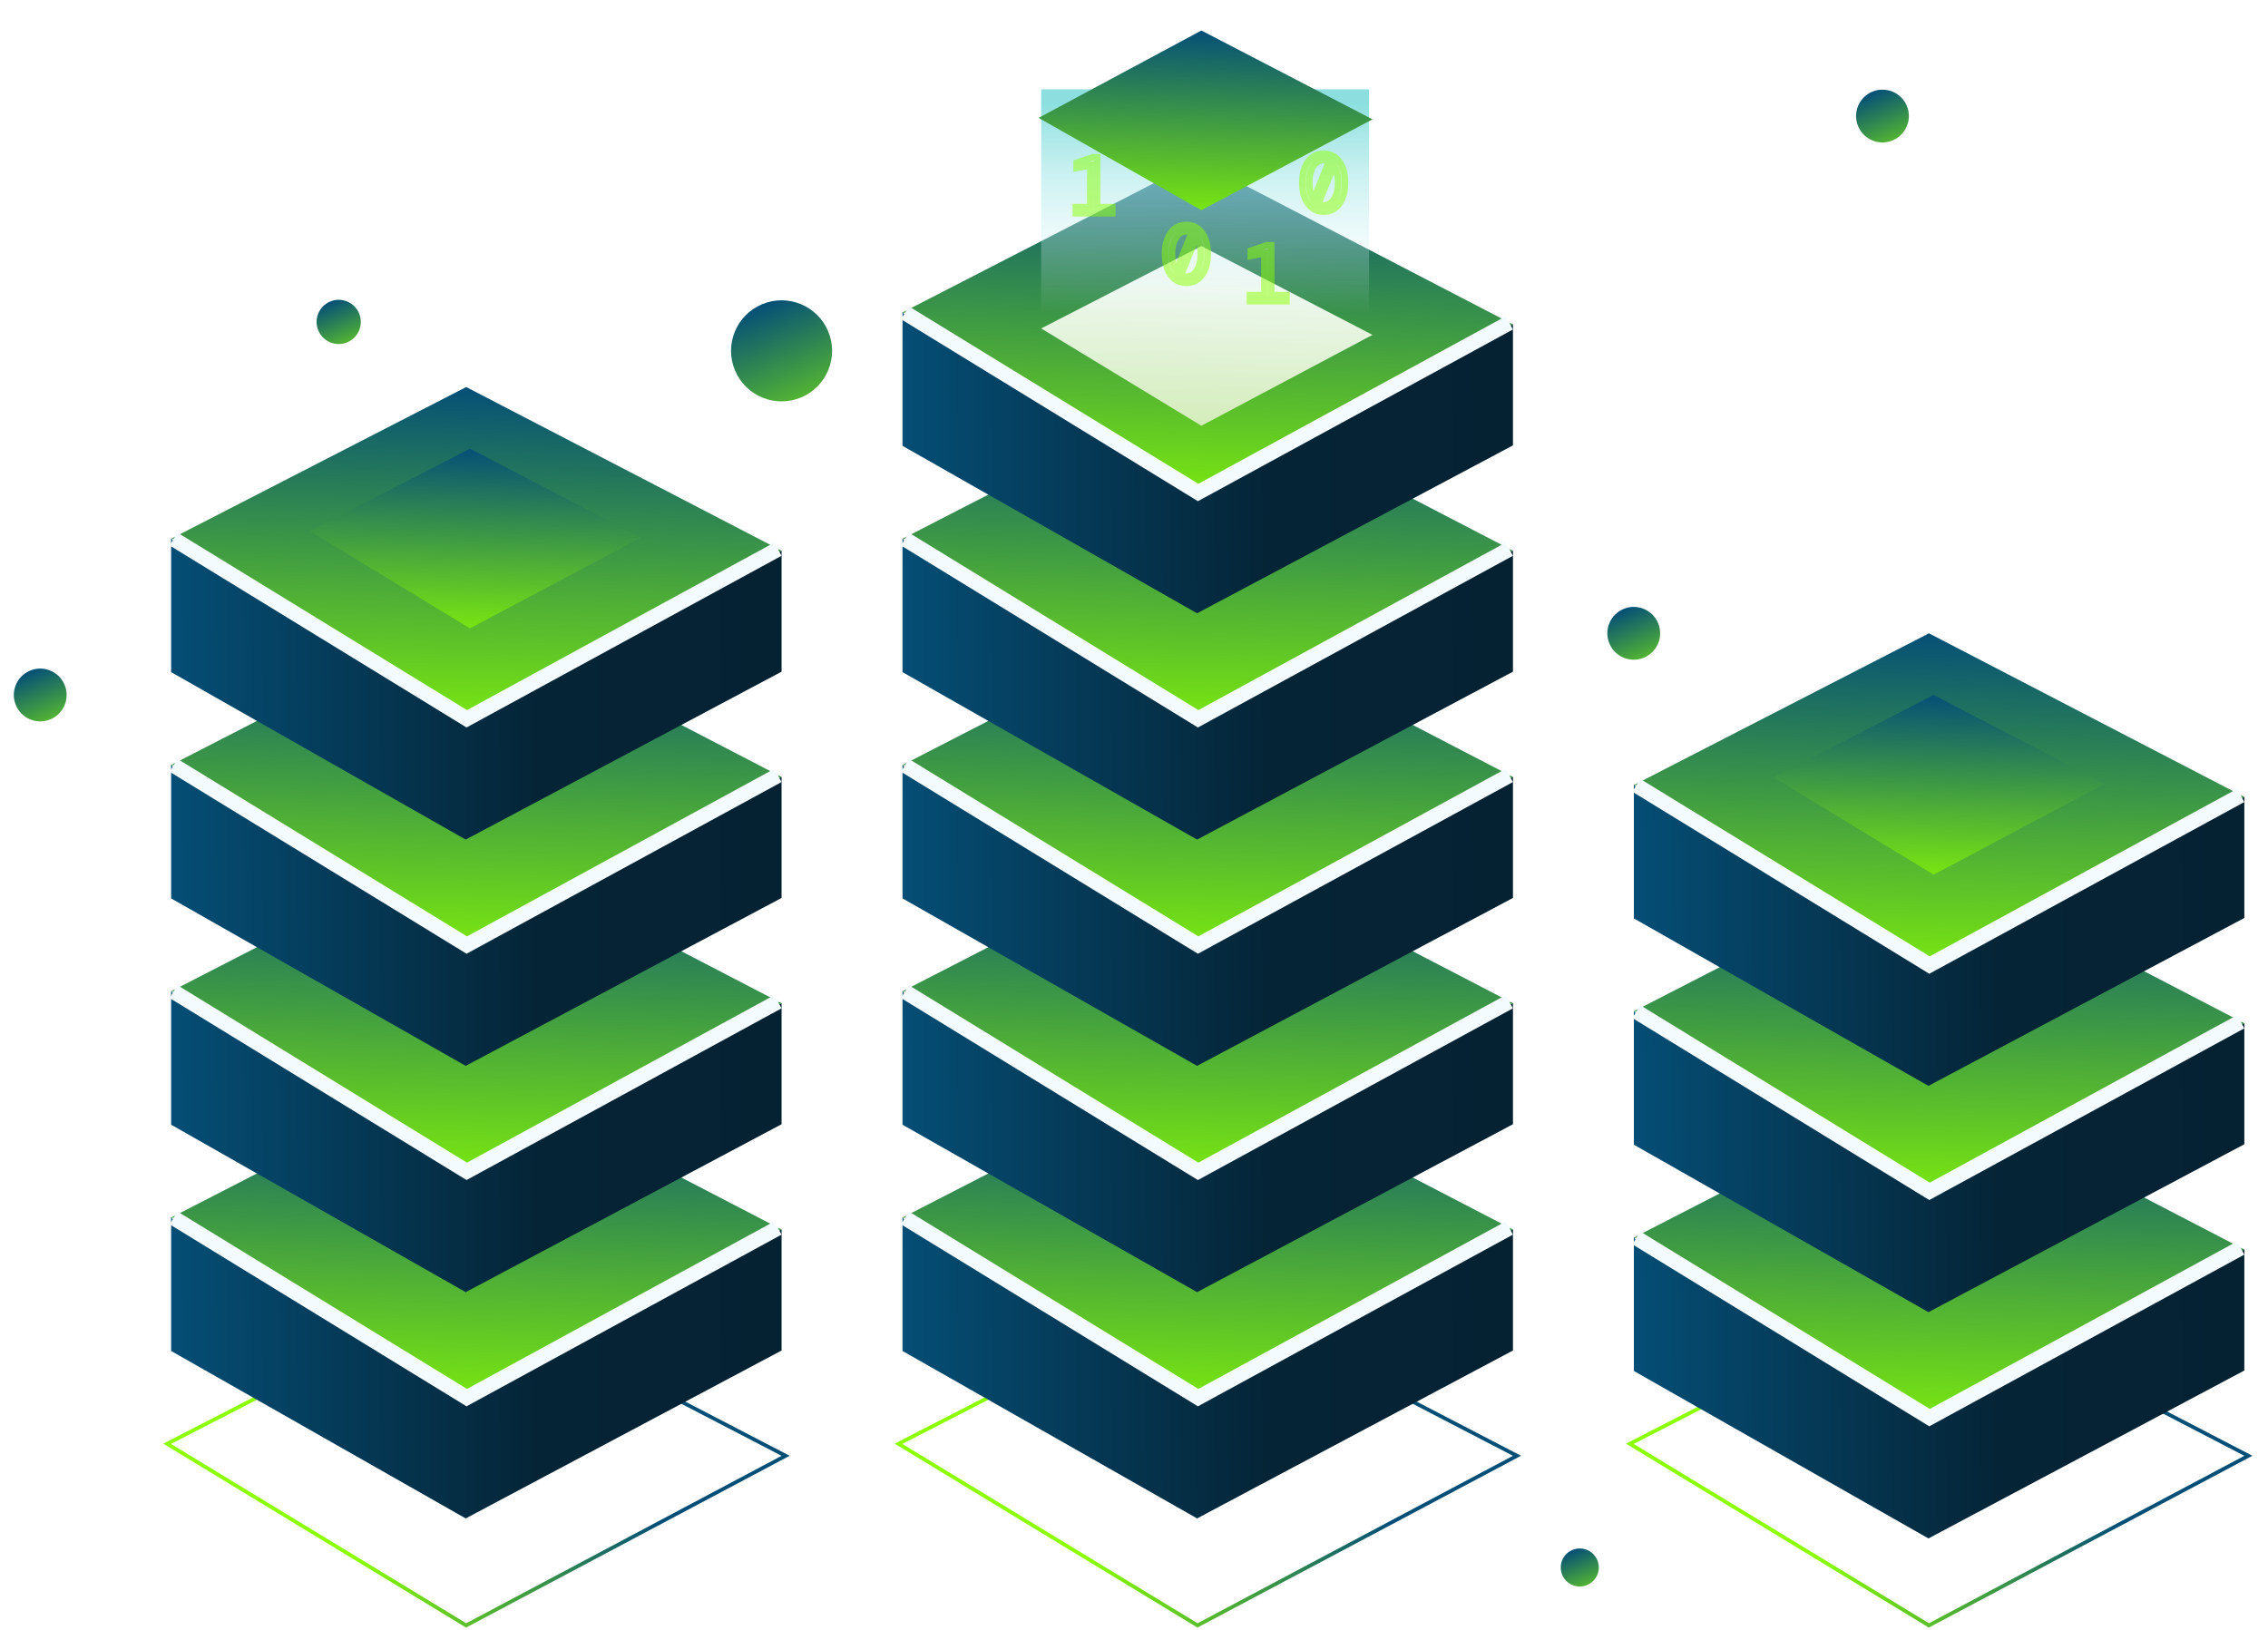 <svg width="320" height="230" viewBox="0 0 320 230" fill="none" xmlns="http://www.w3.org/2000/svg">
<path d="M127.195 203.522L126.773 203.739L127.178 203.985L168.832 229.29L168.961 229.368L169.094 229.297L213.592 205.669L214.039 205.432L213.59 205.199L169.092 182.103L168.97 182.04L168.848 182.103L127.195 203.522Z" stroke="url(#paint0_linear_2441_5243)" stroke-width="0.531"/>
<path d="M127.336 190.641V171.788L168.901 196.926L213.469 173.482V190.576L168.901 214.271L127.336 190.641Z" fill="url(#paint1_linear_2441_5243)"/>
<path d="M127.318 171.828L168.971 150.409L213.469 173.504L168.971 197.132L127.318 171.828Z" fill="url(#paint2_linear_2441_5243)"/>
<g filter="url(#filter0_f_2441_5243)">
<path d="M127.678 171.862L169.049 197.224L212.957 173.289" stroke="#F4FBFF" stroke-width="2.125"/>
</g>
<path d="M127.652 171.849L127.561 171.793L127.451 171.975L127.541 172.03L127.652 171.849ZM169.049 197.224L168.994 197.315L169.1 197.317L169.049 197.224ZM213.008 173.382C213.059 173.354 213.078 173.289 213.05 173.238C213.022 173.186 212.958 173.167 212.906 173.196L213.008 173.382ZM127.541 172.03L168.994 197.315L169.105 197.133L127.652 171.849L127.541 172.03ZM169.1 197.317L213.008 173.382L212.906 173.196L168.998 197.131L169.1 197.317Z" fill="#F4FBFF"/>
<path d="M127.336 158.71V139.856L168.901 164.994L213.469 141.55V158.644L168.901 182.34L127.336 158.71Z" fill="url(#paint3_linear_2441_5243)"/>
<path d="M127.318 139.896L168.971 118.477L213.469 141.573L168.971 165.201L127.318 139.896Z" fill="url(#paint4_linear_2441_5243)"/>
<g filter="url(#filter1_f_2441_5243)">
<path d="M127.678 139.931L169.049 165.293L212.957 141.357" stroke="#F4FBFF" stroke-width="2.125"/>
</g>
<path d="M127.652 139.917L127.561 139.862L127.451 140.043L127.541 140.099L127.652 139.917ZM169.049 165.292L168.994 165.383L169.1 165.386L169.049 165.292ZM213.008 141.45C213.059 141.422 213.078 141.358 213.05 141.306C213.022 141.255 212.958 141.236 212.906 141.264L213.008 141.45ZM127.541 140.099L168.994 165.383L169.105 165.202L127.652 139.917L127.541 140.099ZM169.1 165.386L213.008 141.45L212.906 141.264L168.998 165.199L169.1 165.386Z" fill="#F4FBFF"/>
<path d="M230.389 203.522L229.967 203.739L230.372 203.985L272.026 229.29L272.155 229.368L272.288 229.297L316.786 205.669L317.233 205.432L316.784 205.199L272.286 182.103L272.164 182.04L272.042 182.103L230.389 203.522Z" stroke="url(#paint5_linear_2441_5243)" stroke-width="0.531"/>
<path d="M230.528 193.465V174.611L272.093 199.749L316.661 176.305V193.399L272.093 217.095L230.528 193.465Z" fill="url(#paint6_linear_2441_5243)"/>
<path d="M230.51 174.651L272.164 153.232L316.661 176.327L272.164 199.956L230.51 174.651Z" fill="url(#paint7_linear_2441_5243)"/>
<g filter="url(#filter2_f_2441_5243)">
<path d="M230.871 174.686L272.242 200.047L316.15 176.112" stroke="#F4FBFF" stroke-width="2.125"/>
</g>
<path d="M230.844 174.672L230.754 174.617L230.643 174.798L230.734 174.853L230.844 174.672ZM272.242 200.047L272.186 200.138L272.293 200.141L272.242 200.047ZM316.2 176.205C316.252 176.177 316.271 176.113 316.243 176.061C316.214 176.01 316.15 175.991 316.098 176.019L316.2 176.205ZM230.734 174.853L272.186 200.138L272.297 199.957L230.844 174.672L230.734 174.853ZM272.293 200.141L316.2 176.205L316.098 176.019L272.191 199.954L272.293 200.141Z" fill="#F4FBFF"/>
<path d="M230.528 161.533V142.68L272.093 167.818L316.661 144.374V161.468L272.093 185.164L230.528 161.533Z" fill="url(#paint8_linear_2441_5243)"/>
<path d="M230.51 142.719L272.164 121.3L316.661 144.396L272.164 168.024L230.51 142.719Z" fill="url(#paint9_linear_2441_5243)"/>
<g filter="url(#filter3_f_2441_5243)">
<path d="M230.871 142.754L272.242 168.116L316.15 144.181" stroke="#F4FBFF" stroke-width="2.125"/>
</g>
<path d="M230.844 142.741L230.754 142.685L230.643 142.867L230.734 142.922L230.844 142.741ZM272.242 168.116L272.186 168.207L272.293 168.209L272.242 168.116ZM316.2 144.274C316.252 144.246 316.271 144.182 316.243 144.13C316.214 144.079 316.15 144.06 316.098 144.088L316.2 144.274ZM230.734 142.922L272.186 168.207L272.297 168.025L230.844 142.741L230.734 142.922ZM272.293 168.209L316.2 144.274L316.098 144.088L272.191 168.023L272.293 168.209Z" fill="#F4FBFF"/>
<path d="M230.528 129.602V110.748L272.093 135.886L316.661 112.443V129.537L272.093 153.232L230.528 129.602Z" fill="url(#paint10_linear_2441_5243)"/>
<path d="M230.51 110.788L272.164 89.369L316.661 112.464L272.164 136.092L230.51 110.788Z" fill="url(#paint11_linear_2441_5243)"/>
<g filter="url(#filter4_f_2441_5243)">
<path d="M230.871 110.822L272.242 136.184L316.15 112.249" stroke="#F4FBFF" stroke-width="2.125"/>
</g>
<path d="M230.844 110.809L230.754 110.753L230.643 110.935L230.734 110.99L230.844 110.809ZM272.242 136.184L272.186 136.275L272.293 136.277L272.242 136.184ZM316.2 112.342C316.252 112.314 316.271 112.249 316.243 112.198C316.214 112.146 316.15 112.127 316.098 112.155L316.2 112.342ZM230.734 110.99L272.186 136.275L272.297 136.093L230.844 110.809L230.734 110.99ZM272.293 136.277L316.2 112.342L316.098 112.155L272.191 136.091L272.293 136.277Z" fill="#F4FBFF"/>
<path d="M127.336 126.778V107.924L168.901 133.063L213.469 109.619V126.713L168.901 150.408L127.336 126.778Z" fill="url(#paint12_linear_2441_5243)"/>
<path d="M127.318 107.964L168.972 86.545L213.47 109.641L168.972 133.269L127.318 107.964Z" fill="url(#paint13_linear_2441_5243)"/>
<g filter="url(#filter5_f_2441_5243)">
<path d="M127.678 107.999L169.05 133.36L212.957 109.425" stroke="#F4FBFF" stroke-width="2.125"/>
</g>
<path d="M127.652 107.985L127.561 107.93L127.451 108.112L127.541 108.167L127.652 107.985ZM169.049 133.361L168.994 133.451L169.1 133.454L169.049 133.361ZM213.008 109.519C213.059 109.491 213.078 109.426 213.05 109.375C213.022 109.323 212.958 109.304 212.906 109.332L213.008 109.519ZM127.541 108.167L168.994 133.451L169.105 133.27L127.652 107.985L127.541 108.167ZM169.1 133.454L213.008 109.519L212.906 109.332L168.998 133.267L169.1 133.454Z" fill="#F4FBFF"/>
<path d="M127.336 94.847V75.994L168.901 101.132L213.469 77.688V94.782L168.901 118.477L127.336 94.847Z" fill="url(#paint14_linear_2441_5243)"/>
<path d="M127.318 76.034L168.972 54.615L213.47 77.71L168.972 101.339L127.318 76.034Z" fill="url(#paint15_linear_2441_5243)"/>
<g filter="url(#filter6_f_2441_5243)">
<path d="M127.678 76.068L169.05 101.43L212.957 77.495" stroke="#F4FBFF" stroke-width="2.125"/>
</g>
<path d="M127.652 76.055L127.561 75.999L127.451 76.181L127.541 76.236L127.652 76.055ZM169.049 101.43L168.994 101.521L169.1 101.523L169.049 101.43ZM213.008 77.588C213.059 77.56 213.078 77.496 213.05 77.444C213.022 77.392 212.958 77.374 212.906 77.402L213.008 77.588ZM127.541 76.236L168.994 101.521L169.105 101.339L127.652 76.055L127.541 76.236ZM169.1 101.523L213.008 77.588L212.906 77.402L168.998 101.337L169.1 101.523Z" fill="#F4FBFF"/>
<path d="M24.003 203.522L23.581 203.739L23.986 203.985L65.639 229.29L65.769 229.368L65.902 229.297L110.4 205.669L110.847 205.432L110.398 205.199L65.9 182.103L65.778 182.04L65.656 182.103L24.003 203.522Z" stroke="url(#paint16_linear_2441_5243)" stroke-width="0.531"/>
<path d="M24.144 190.641V171.788L65.708 196.926L110.276 173.482V190.576L65.708 214.271L24.144 190.641Z" fill="url(#paint17_linear_2441_5243)"/>
<path d="M24.125 171.828L65.779 150.409L110.277 173.504L65.779 197.132L24.125 171.828Z" fill="url(#paint18_linear_2441_5243)"/>
<g filter="url(#filter7_f_2441_5243)">
<path d="M24.486 171.862L65.858 197.224L109.765 173.289" stroke="#F4FBFF" stroke-width="2.125"/>
</g>
<path d="M24.46 171.849L24.369 171.793L24.258 171.975L24.349 172.03L24.46 171.849ZM65.857 197.224L65.802 197.315L65.908 197.317L65.857 197.224ZM109.815 173.382C109.867 173.354 109.886 173.289 109.858 173.238C109.83 173.186 109.765 173.167 109.714 173.196L109.815 173.382ZM24.349 172.03L65.802 197.315L65.912 197.133L24.46 171.849L24.349 172.03ZM65.908 197.317L109.815 173.382L109.714 173.196L65.806 197.131L65.908 197.317Z" fill="#F4FBFF"/>
<path d="M24.144 158.71V139.856L65.708 164.994L110.276 141.55V158.644L65.708 182.34L24.144 158.71Z" fill="url(#paint19_linear_2441_5243)"/>
<path d="M24.125 139.896L65.779 118.477L110.277 141.573L65.779 165.201L24.125 139.896Z" fill="url(#paint20_linear_2441_5243)"/>
<g filter="url(#filter8_f_2441_5243)">
<path d="M24.486 139.931L65.858 165.293L109.765 141.357" stroke="#F4FBFF" stroke-width="2.125"/>
</g>
<path d="M24.46 139.917L24.369 139.862L24.258 140.043L24.349 140.099L24.46 139.917ZM65.857 165.292L65.802 165.383L65.908 165.386L65.857 165.292ZM109.815 141.45C109.867 141.422 109.886 141.358 109.858 141.306C109.83 141.255 109.765 141.236 109.714 141.264L109.815 141.45ZM24.349 140.099L65.802 165.383L65.912 165.202L24.46 139.917L24.349 140.099ZM65.908 165.386L109.815 141.45L109.714 141.264L65.806 165.199L65.908 165.386Z" fill="#F4FBFF"/>
<path d="M24.144 126.778V107.924L65.708 133.063L110.276 109.619V126.713L65.708 150.408L24.144 126.778Z" fill="url(#paint21_linear_2441_5243)"/>
<path d="M24.125 107.964L65.779 86.545L110.277 109.641L65.779 133.269L24.125 107.964Z" fill="url(#paint22_linear_2441_5243)"/>
<g filter="url(#filter9_f_2441_5243)">
<path d="M24.486 107.999L65.858 133.36L109.765 109.425" stroke="#F4FBFF" stroke-width="2.125"/>
</g>
<path d="M24.46 107.985L24.369 107.93L24.258 108.112L24.349 108.167L24.46 107.985ZM65.857 133.361L65.802 133.451L65.908 133.454L65.857 133.361ZM109.815 109.519C109.867 109.491 109.886 109.426 109.858 109.375C109.83 109.323 109.765 109.304 109.714 109.332L109.815 109.519ZM24.349 108.167L65.802 133.451L65.912 133.27L24.46 107.985L24.349 108.167ZM65.908 133.454L109.815 109.519L109.714 109.332L65.806 133.267L65.908 133.454Z" fill="#F4FBFF"/>
<path d="M24.144 94.847V75.994L65.708 101.132L110.276 77.688V94.782L65.708 118.477L24.144 94.847Z" fill="url(#paint23_linear_2441_5243)"/>
<path d="M24.125 76.034L65.779 54.615L110.277 77.71L65.779 101.339L24.125 76.034Z" fill="url(#paint24_linear_2441_5243)"/>
<g filter="url(#filter10_f_2441_5243)">
<path d="M24.486 76.068L65.858 101.43L109.765 77.495" stroke="#F4FBFF" stroke-width="2.125"/>
</g>
<path d="M24.46 76.055L24.369 75.999L24.258 76.181L24.349 76.236L24.46 76.055ZM65.857 101.43L65.802 101.521L65.908 101.523L65.857 101.43ZM109.815 77.588C109.867 77.56 109.886 77.496 109.858 77.444C109.83 77.392 109.765 77.374 109.714 77.402L109.815 77.588ZM24.349 76.236L65.802 101.521L65.912 101.339L24.46 76.055L24.349 76.236ZM65.908 101.523L109.815 77.588L109.714 77.402L65.806 101.337L65.908 101.523Z" fill="#F4FBFF"/>
<path d="M127.336 62.915V44.061L168.901 69.199L213.469 45.755V62.85L168.901 86.545L127.336 62.915Z" fill="url(#paint25_linear_2441_5243)"/>
<path d="M127.318 44.101L168.972 22.682L213.47 45.778L168.972 69.406L127.318 44.101Z" fill="url(#paint26_linear_2441_5243)"/>
<g filter="url(#filter11_i_2441_5243)">
<path d="M146.902 43.159L169.505 31.536L193.652 44.069L169.505 56.891L146.902 43.159Z" fill="url(#paint27_linear_2441_5243)"/>
</g>
<g filter="url(#filter12_f_2441_5243)">
<path d="M127.678 44.136L169.05 69.498L212.957 45.562" stroke="#F4FBFF" stroke-width="2.125"/>
</g>
<path d="M127.652 44.122L127.561 44.067L127.451 44.248L127.541 44.304L127.652 44.122ZM169.049 69.498L168.994 69.588L169.1 69.591L169.049 69.498ZM213.008 45.656C213.059 45.627 213.078 45.563 213.05 45.511C213.022 45.46 212.958 45.441 212.906 45.469L213.008 45.656ZM127.541 44.304L168.994 69.588L169.105 69.407L127.652 44.122L127.541 44.304ZM169.1 69.591L213.008 45.656L212.906 45.469L168.998 69.404L169.1 69.591Z" fill="#F4FBFF"/>
<rect x="193.166" y="44.213" width="46.264" height="31.61" transform="rotate(-180 193.166 44.213)" fill="url(#paint28_linear_2441_5243)"/>
<g filter="url(#filter13_d_2441_5243)">
<path d="M146.542 12.384L169.505 0.054L193.651 12.587L169.505 25.409L146.542 12.384Z" fill="url(#paint29_linear_2441_5243)"/>
</g>
<path d="M250.22 109.693L272.823 98.07L296.97 110.603L272.823 123.425L250.22 109.693Z" fill="url(#paint30_linear_2441_5243)"/>
<path d="M43.708 74.939L66.311 63.315L90.458 75.848L66.311 88.67L43.708 74.939Z" fill="url(#paint31_linear_2441_5243)"/>
<g filter="url(#filter14_f_2441_5243)">
<circle cx="5.676" cy="98.072" r="3.725" transform="rotate(-22.755 5.676 98.072)" fill="url(#paint32_linear_2441_5243)"/>
</g>
<g filter="url(#filter15_f_2441_5243)">
<circle cx="265.604" cy="16.376" r="3.725" transform="rotate(-22.755 265.604 16.376)" fill="url(#paint33_linear_2441_5243)"/>
</g>
<g filter="url(#filter16_f_2441_5243)">
<circle cx="230.51" cy="89.369" r="3.725" transform="rotate(-22.755 230.51 89.369)" fill="url(#paint34_linear_2441_5243)"/>
</g>
<g filter="url(#filter17_f_2441_5243)">
<circle cx="110.275" cy="49.509" r="7.129" transform="rotate(-22.755 110.275 49.509)" fill="url(#paint35_linear_2441_5243)"/>
</g>
<g filter="url(#filter18_f_2441_5243)">
<circle cx="47.79" cy="45.427" r="3.119" transform="rotate(-22.755 47.79 45.427)" fill="url(#paint36_linear_2441_5243)"/>
</g>
<g filter="url(#filter19_f_2441_5243)">
<circle cx="222.896" cy="221.194" r="2.684" transform="rotate(-22.755 222.896 221.194)" fill="url(#paint37_linear_2441_5243)"/>
</g>
<g opacity="0.5" filter="url(#filter20_f_2441_5243)">
<path d="M151.801 30.09V29.234H153.84V23.319L151.914 23.69V22.969L154.156 22.203H154.787V29.234H156.939V30.09H151.801Z" fill="white"/>
<path d="M151.801 30.09H151.332V30.559H151.801V30.09ZM151.801 29.234V28.764H151.332V29.234H151.801ZM153.84 29.234V29.703H154.31V29.234H153.84ZM153.84 23.319H154.31V22.75L153.751 22.858L153.84 23.319ZM151.914 23.69H151.444V24.259L152.003 24.151L151.914 23.69ZM151.914 22.969L151.762 22.525L151.444 22.634V22.969H151.914ZM154.156 22.203V21.734H154.078L154.004 21.759L154.156 22.203ZM154.787 22.203H155.256V21.734H154.787V22.203ZM154.787 29.234H154.317V29.703H154.787V29.234ZM156.939 29.234H157.408V28.764H156.939V29.234ZM156.939 30.09V30.559H157.408V30.09H156.939ZM152.27 30.09V29.234H151.332V30.09H152.27ZM151.801 29.703H153.84V28.764H151.801V29.703ZM154.31 29.234V23.319H153.371V29.234H154.31ZM153.751 22.858L151.825 23.229L152.003 24.151L153.929 23.779L153.751 22.858ZM152.383 23.69V22.969H151.444V23.69H152.383ZM152.065 23.413L154.308 22.647L154.004 21.759L151.762 22.525L152.065 23.413ZM154.156 22.673H154.787V21.734H154.156V22.673ZM154.317 22.203V29.234H155.256V22.203H154.317ZM154.787 29.703H156.939V28.764H154.787V29.703ZM156.469 29.234V30.09H157.408V29.234H156.469ZM156.939 29.62H151.801V30.559H156.939V29.62Z" fill="#8CFF00"/>
</g>
<g opacity="0.5" filter="url(#filter21_f_2441_5243)">
<path d="M176.369 42.506V41.65H178.409V35.735L176.482 36.107V35.386L178.724 34.62H179.355V41.65H181.507V42.506H176.369Z" fill="white"/>
<path d="M176.369 42.506H175.9V42.976H176.369V42.506ZM176.369 41.65V41.181H175.9V41.65H176.369ZM178.409 41.65V42.12H178.878V41.65H178.409ZM178.409 35.735H178.878V35.166L178.32 35.274L178.409 35.735ZM176.482 36.107H176.013V36.676L176.571 36.568L176.482 36.107ZM176.482 35.386L176.33 34.942L176.013 35.05V35.386H176.482ZM178.724 34.62V34.15H178.646L178.572 34.175L178.724 34.62ZM179.355 34.62H179.824V34.15H179.355V34.62ZM179.355 41.65H178.886V42.12H179.355V41.65ZM181.507 41.65H181.976V41.181H181.507V41.65ZM181.507 42.506V42.976H181.976V42.506H181.507ZM176.839 42.506V41.65H175.9V42.506H176.839ZM176.369 42.12H178.409V41.181H176.369V42.12ZM178.878 41.65V35.735H177.939V41.65H178.878ZM178.32 35.274L176.393 35.646L176.571 36.568L178.498 36.196L178.32 35.274ZM176.951 36.107V35.386H176.013V36.107H176.951ZM176.634 35.83L178.876 35.064L178.572 34.175L176.33 34.942L176.634 35.83ZM178.724 35.089H179.355V34.15H178.724V35.089ZM178.886 34.62V41.65H179.824V34.62H178.886ZM179.355 42.12H181.507V41.181H179.355V42.12ZM181.038 41.65V42.506H181.976V41.65H181.038ZM181.507 42.037H176.369V42.976H181.507V42.037Z" fill="#8CFF00"/>
</g>
<g opacity="0.5" filter="url(#filter22_f_2441_5243)">
<path d="M186.763 29.857C186.17 29.857 185.644 29.692 185.186 29.362C184.735 29.031 184.382 28.562 184.127 27.953C183.879 27.345 183.755 26.62 183.755 25.779C183.755 24.938 183.879 24.213 184.127 23.604C184.382 22.996 184.735 22.526 185.186 22.196C185.644 21.866 186.17 21.7 186.763 21.7C187.364 21.7 187.89 21.866 188.34 22.196C188.791 22.526 189.14 22.996 189.388 23.604C189.643 24.213 189.771 24.938 189.771 25.779C189.771 26.62 189.643 27.345 189.388 27.953C189.14 28.562 188.791 29.031 188.34 29.362C187.89 29.692 187.364 29.857 186.763 29.857ZM184.724 25.779C184.724 26.29 184.776 26.752 184.881 27.165C184.994 27.57 185.148 27.912 185.343 28.19L187.529 22.771C187.296 22.643 187.041 22.579 186.763 22.579C186.365 22.579 186.012 22.71 185.704 22.973C185.396 23.229 185.156 23.597 184.983 24.078C184.81 24.551 184.724 25.118 184.724 25.779ZM186.763 28.99C187.161 28.99 187.514 28.862 187.822 28.607C188.13 28.344 188.37 27.972 188.543 27.491C188.716 27.011 188.802 26.44 188.802 25.779C188.802 25.268 188.746 24.81 188.633 24.404C188.528 23.991 188.378 23.646 188.183 23.368L185.986 28.798C186.226 28.926 186.485 28.99 186.763 28.99Z" fill="white"/>
<path d="M185.186 29.362L184.908 29.74L184.911 29.742L185.186 29.362ZM184.127 27.953L183.692 28.13L183.694 28.135L184.127 27.953ZM184.127 23.604L183.694 23.423L183.692 23.427L184.127 23.604ZM185.186 22.196L184.911 21.815L184.908 21.817L185.186 22.196ZM188.34 22.196L188.618 21.817L188.618 21.817L188.34 22.196ZM189.388 23.604L188.953 23.782L188.955 23.786L189.388 23.604ZM189.388 27.953L188.955 27.772L188.953 27.776L189.388 27.953ZM188.34 29.362L188.618 29.74L188.34 29.362ZM184.881 27.165L184.426 27.28L184.429 27.29L184.881 27.165ZM185.343 28.19L184.959 28.46L185.456 29.166L185.779 28.366L185.343 28.19ZM187.529 22.771L187.964 22.946L188.12 22.559L187.755 22.359L187.529 22.771ZM185.704 22.973L186.004 23.335L186.009 23.33L185.704 22.973ZM184.983 24.078L185.424 24.238L185.425 24.236L184.983 24.078ZM187.822 28.607L188.122 28.968L188.127 28.964L187.822 28.607ZM188.633 24.404L188.178 24.52L188.181 24.53L188.633 24.404ZM188.183 23.368L188.567 23.098L188.071 22.392L187.747 23.192L188.183 23.368ZM185.986 28.798L185.55 28.622L185.392 29.014L185.765 29.213L185.986 28.798ZM186.763 29.388C186.263 29.388 185.834 29.251 185.46 28.981L184.911 29.742C185.453 30.134 186.076 30.327 186.763 30.327V29.388ZM185.463 28.983C185.093 28.711 184.788 28.316 184.559 27.772L183.694 28.135C183.976 28.808 184.377 29.351 184.908 29.74L185.463 28.983ZM184.561 27.776C184.342 27.237 184.224 26.576 184.224 25.779H183.285C183.285 26.665 183.416 27.452 183.692 28.13L184.561 27.776ZM184.224 25.779C184.224 24.982 184.342 24.32 184.561 23.782L183.692 23.427C183.416 24.105 183.285 24.893 183.285 25.779H184.224ZM184.559 23.786C184.788 23.242 185.093 22.846 185.463 22.575L184.908 21.817C184.377 22.207 183.976 22.75 183.694 23.423L184.559 23.786ZM185.46 22.577C185.834 22.307 186.263 22.17 186.763 22.17V21.231C186.076 21.231 185.453 21.424 184.911 21.815L185.46 22.577ZM186.763 22.17C187.272 22.17 187.699 22.308 188.063 22.575L188.618 21.817C188.081 21.423 187.456 21.231 186.763 21.231V22.17ZM188.063 22.575C188.432 22.845 188.732 23.239 188.953 23.782L189.823 23.427C189.548 22.753 189.15 22.208 188.618 21.817L188.063 22.575ZM188.955 23.786C189.181 24.323 189.302 24.983 189.302 25.779H190.241C190.241 24.892 190.106 24.102 189.821 23.423L188.955 23.786ZM189.302 25.779C189.302 26.574 189.181 27.234 188.955 27.772L189.821 28.135C190.106 27.456 190.241 26.666 190.241 25.779H189.302ZM188.953 27.776C188.732 28.319 188.432 28.712 188.063 28.983L188.618 29.74C189.15 29.35 189.548 28.805 189.823 28.13L188.953 27.776ZM188.063 28.983C187.699 29.25 187.272 29.388 186.763 29.388V30.327C187.456 30.327 188.081 30.134 188.618 29.74L188.063 28.983ZM184.254 25.779C184.254 26.321 184.31 26.823 184.426 27.28L185.336 27.049C185.242 26.68 185.193 26.258 185.193 25.779H184.254ZM184.429 27.29C184.553 27.736 184.727 28.129 184.959 28.46L185.727 27.92C185.569 27.695 185.435 27.405 185.334 27.039L184.429 27.29ZM185.779 28.366L187.964 22.946L187.094 22.595L184.908 28.014L185.779 28.366ZM187.755 22.359C187.449 22.192 187.116 22.11 186.763 22.11V23.049C186.966 23.049 187.143 23.094 187.303 23.182L187.755 22.359ZM186.763 22.11C186.251 22.11 185.79 22.282 185.399 22.616L186.009 23.33C186.233 23.139 186.479 23.049 186.763 23.049V22.11ZM185.404 22.612C185.016 22.934 184.734 23.381 184.541 23.919L185.425 24.236C185.577 23.813 185.776 23.524 186.004 23.335L185.404 22.612ZM184.542 23.916C184.345 24.455 184.254 25.079 184.254 25.779H185.193C185.193 25.157 185.275 24.647 185.424 24.238L184.542 23.916ZM186.763 29.459C187.271 29.459 187.73 29.293 188.122 28.968L187.522 28.245C187.298 28.431 187.051 28.52 186.763 28.52V29.459ZM188.127 28.964C188.511 28.636 188.792 28.188 188.985 27.65L188.101 27.333C187.949 27.756 187.749 28.052 187.517 28.25L188.127 28.964ZM188.985 27.65C189.18 27.106 189.272 26.479 189.272 25.779H188.333C188.333 26.401 188.251 26.915 188.101 27.333L188.985 27.65ZM189.272 25.779C189.272 25.234 189.212 24.733 189.086 24.279L188.181 24.53C188.28 24.887 188.333 25.302 188.333 25.779H189.272ZM189.088 24.288C188.972 23.834 188.802 23.433 188.567 23.098L187.798 23.638C187.954 23.859 188.084 24.149 188.178 24.52L189.088 24.288ZM187.747 23.192L185.55 28.622L186.421 28.974L188.618 23.544L187.747 23.192ZM185.765 29.213C186.075 29.377 186.41 29.459 186.763 29.459V28.52C186.56 28.52 186.377 28.475 186.206 28.384L185.765 29.213Z" fill="#8CFF00"/>
</g>
<g opacity="0.5" filter="url(#filter23_f_2441_5243)">
<path d="M167.394 39.907C166.8 39.907 166.275 39.742 165.816 39.411C165.366 39.081 165.013 38.611 164.757 38.003C164.51 37.395 164.386 36.67 164.386 35.829C164.386 34.987 164.51 34.263 164.757 33.654C165.013 33.046 165.366 32.576 165.816 32.246C166.275 31.915 166.8 31.75 167.394 31.75C167.995 31.75 168.52 31.915 168.971 32.246C169.422 32.576 169.771 33.046 170.019 33.654C170.274 34.263 170.402 34.987 170.402 35.829C170.402 36.67 170.274 37.395 170.019 38.003C169.771 38.611 169.422 39.081 168.971 39.411C168.52 39.742 167.995 39.907 167.394 39.907ZM165.355 35.829C165.355 36.339 165.407 36.801 165.512 37.214C165.625 37.62 165.779 37.962 165.974 38.24L168.16 32.82C167.927 32.693 167.672 32.629 167.394 32.629C166.996 32.629 166.643 32.76 166.335 33.023C166.027 33.279 165.786 33.647 165.614 34.127C165.441 34.6 165.355 35.168 165.355 35.829ZM167.394 39.04C167.792 39.04 168.145 38.912 168.453 38.657C168.761 38.394 169.001 38.022 169.174 37.541C169.347 37.06 169.433 36.49 169.433 35.829C169.433 35.318 169.377 34.86 169.264 34.454C169.159 34.041 169.009 33.696 168.813 33.417L166.616 38.848C166.857 38.976 167.116 39.04 167.394 39.04Z" fill="white"/>
<path d="M165.816 39.411L165.539 39.79L165.542 39.792L165.816 39.411ZM164.757 38.003L164.323 38.18L164.325 38.185L164.757 38.003ZM164.757 33.654L164.324 33.472L164.323 33.477L164.757 33.654ZM165.816 32.246L165.542 31.865L165.539 31.867L165.816 32.246ZM168.971 32.246L169.249 31.867L169.249 31.867L168.971 32.246ZM170.019 33.654L169.584 33.831L169.586 33.836L170.019 33.654ZM170.019 38.003L169.586 37.821L169.584 37.826L170.019 38.003ZM168.971 39.411L169.249 39.79L168.971 39.411ZM165.512 37.214L165.057 37.33L165.06 37.34L165.512 37.214ZM165.974 38.24L165.59 38.51L166.087 39.216L166.41 38.415L165.974 38.24ZM168.16 32.82L168.595 32.996L168.751 32.609L168.386 32.409L168.16 32.82ZM166.335 33.023L166.634 33.385L166.64 33.38L166.335 33.023ZM165.614 34.127L166.055 34.288L166.055 34.286L165.614 34.127ZM168.453 38.657L168.753 39.018L168.758 39.014L168.453 38.657ZM169.264 34.454L168.809 34.57L168.812 34.58L169.264 34.454ZM168.813 33.417L169.197 33.148L168.702 32.442L168.378 33.242L168.813 33.417ZM166.616 38.848L166.181 38.672L166.023 39.064L166.396 39.263L166.616 38.848ZM167.394 39.438C166.894 39.438 166.465 39.3 166.091 39.031L165.542 39.792C166.084 40.183 166.707 40.377 167.394 40.377V39.438ZM166.094 39.033C165.724 38.761 165.419 38.366 165.19 37.821L164.325 38.185C164.607 38.857 165.008 39.401 165.539 39.79L166.094 39.033ZM165.192 37.826C164.973 37.287 164.855 36.626 164.855 35.829H163.916C163.916 36.714 164.046 37.502 164.323 38.18L165.192 37.826ZM164.855 35.829C164.855 35.032 164.973 34.37 165.192 33.831L164.323 33.477C164.046 34.155 163.916 34.943 163.916 35.829H164.855ZM165.19 33.836C165.419 33.292 165.724 32.896 166.094 32.624L165.539 31.867C165.008 32.257 164.607 32.8 164.325 33.472L165.19 33.836ZM166.091 32.627C166.465 32.357 166.894 32.219 167.394 32.219V31.281C166.707 31.281 166.084 31.474 165.542 31.865L166.091 32.627ZM167.394 32.219C167.903 32.219 168.33 32.358 168.694 32.624L169.249 31.867C168.711 31.473 168.087 31.281 167.394 31.281V32.219ZM168.694 32.624C169.063 32.895 169.363 33.289 169.584 33.831L170.454 33.477C170.179 32.803 169.781 32.258 169.249 31.867L168.694 32.624ZM169.586 33.836C169.812 34.373 169.933 35.033 169.933 35.829H170.871C170.871 34.941 170.737 34.152 170.452 33.472L169.586 33.836ZM169.933 35.829C169.933 36.624 169.812 37.284 169.586 37.821L170.452 38.185C170.737 37.505 170.871 36.716 170.871 35.829H169.933ZM169.584 37.826C169.363 38.368 169.063 38.762 168.694 39.033L169.249 39.79C169.781 39.4 170.179 38.855 170.454 38.18L169.584 37.826ZM168.694 39.033C168.33 39.3 167.903 39.438 167.394 39.438V40.377C168.087 40.377 168.711 40.184 169.249 39.79L168.694 39.033ZM164.885 35.829C164.885 36.371 164.941 36.873 165.057 37.33L165.967 37.099C165.873 36.73 165.824 36.308 165.824 35.829H164.885ZM165.06 37.34C165.184 37.785 165.358 38.179 165.59 38.51L166.358 37.97C166.2 37.745 166.066 37.455 165.965 37.089L165.06 37.34ZM166.41 38.415L168.595 32.996L167.725 32.645L165.539 38.064L166.41 38.415ZM168.386 32.409C168.08 32.241 167.747 32.159 167.394 32.159V33.098C167.597 33.098 167.774 33.144 167.934 33.232L168.386 32.409ZM167.394 32.159C166.882 32.159 166.421 32.332 166.03 32.666L166.64 33.38C166.864 33.188 167.11 33.098 167.394 33.098V32.159ZM166.035 32.662C165.647 32.984 165.365 33.43 165.172 33.969L166.055 34.286C166.208 33.863 166.407 33.573 166.634 33.385L166.035 32.662ZM165.173 33.966C164.976 34.504 164.885 35.129 164.885 35.829H165.824C165.824 35.206 165.906 34.697 166.055 34.288L165.173 33.966ZM167.394 39.509C167.902 39.509 168.361 39.343 168.753 39.018L168.153 38.295C167.929 38.481 167.682 38.57 167.394 38.57V39.509ZM168.758 39.014C169.142 38.685 169.422 38.238 169.616 37.7L168.732 37.382C168.58 37.806 168.38 38.102 168.148 38.3L168.758 39.014ZM169.616 37.7C169.811 37.156 169.903 36.529 169.903 35.829H168.964C168.964 36.451 168.882 36.965 168.732 37.382L169.616 37.7ZM169.903 35.829C169.903 35.284 169.843 34.783 169.716 34.328L168.812 34.58C168.911 34.937 168.964 35.352 168.964 35.829H169.903ZM169.719 34.338C169.603 33.883 169.433 33.482 169.197 33.148L168.429 33.687C168.585 33.908 168.715 34.199 168.809 34.57L169.719 34.338ZM168.378 33.242L166.181 38.672L167.052 39.024L169.249 33.594L168.378 33.242ZM166.396 39.263C166.706 39.427 167.041 39.509 167.394 39.509V38.57C167.191 38.57 167.008 38.524 166.837 38.434L166.396 39.263Z" fill="#8CFF00"/>
</g>
<defs>
<filter id="filter0_f_2441_5243" x="123.935" y="167.769" width="92.718" height="33.87" filterUnits="userSpaceOnUse" color-interpolation-filters="sRGB">
<feFlood flood-opacity="0" result="BackgroundImageFix"/>
<feBlend mode="normal" in="SourceGraphic" in2="BackgroundImageFix" result="shape"/>
<feGaussianBlur stdDeviation="1.594" result="effect1_foregroundBlur_2441_5243"/>
</filter>
<filter id="filter1_f_2441_5243" x="123.935" y="135.837" width="92.718" height="33.87" filterUnits="userSpaceOnUse" color-interpolation-filters="sRGB">
<feFlood flood-opacity="0" result="BackgroundImageFix"/>
<feBlend mode="normal" in="SourceGraphic" in2="BackgroundImageFix" result="shape"/>
<feGaussianBlur stdDeviation="1.594" result="effect1_foregroundBlur_2441_5243"/>
</filter>
<filter id="filter2_f_2441_5243" x="227.128" y="170.592" width="92.718" height="33.87" filterUnits="userSpaceOnUse" color-interpolation-filters="sRGB">
<feFlood flood-opacity="0" result="BackgroundImageFix"/>
<feBlend mode="normal" in="SourceGraphic" in2="BackgroundImageFix" result="shape"/>
<feGaussianBlur stdDeviation="1.594" result="effect1_foregroundBlur_2441_5243"/>
</filter>
<filter id="filter3_f_2441_5243" x="227.128" y="138.661" width="92.718" height="33.87" filterUnits="userSpaceOnUse" color-interpolation-filters="sRGB">
<feFlood flood-opacity="0" result="BackgroundImageFix"/>
<feBlend mode="normal" in="SourceGraphic" in2="BackgroundImageFix" result="shape"/>
<feGaussianBlur stdDeviation="1.594" result="effect1_foregroundBlur_2441_5243"/>
</filter>
<filter id="filter4_f_2441_5243" x="227.128" y="106.729" width="92.718" height="33.87" filterUnits="userSpaceOnUse" color-interpolation-filters="sRGB">
<feFlood flood-opacity="0" result="BackgroundImageFix"/>
<feBlend mode="normal" in="SourceGraphic" in2="BackgroundImageFix" result="shape"/>
<feGaussianBlur stdDeviation="1.594" result="effect1_foregroundBlur_2441_5243"/>
</filter>
<filter id="filter5_f_2441_5243" x="123.935" y="103.905" width="92.718" height="33.87" filterUnits="userSpaceOnUse" color-interpolation-filters="sRGB">
<feFlood flood-opacity="0" result="BackgroundImageFix"/>
<feBlend mode="normal" in="SourceGraphic" in2="BackgroundImageFix" result="shape"/>
<feGaussianBlur stdDeviation="1.594" result="effect1_foregroundBlur_2441_5243"/>
</filter>
<filter id="filter6_f_2441_5243" x="123.935" y="71.975" width="92.718" height="33.87" filterUnits="userSpaceOnUse" color-interpolation-filters="sRGB">
<feFlood flood-opacity="0" result="BackgroundImageFix"/>
<feBlend mode="normal" in="SourceGraphic" in2="BackgroundImageFix" result="shape"/>
<feGaussianBlur stdDeviation="1.594" result="effect1_foregroundBlur_2441_5243"/>
</filter>
<filter id="filter7_f_2441_5243" x="20.743" y="167.769" width="92.718" height="33.87" filterUnits="userSpaceOnUse" color-interpolation-filters="sRGB">
<feFlood flood-opacity="0" result="BackgroundImageFix"/>
<feBlend mode="normal" in="SourceGraphic" in2="BackgroundImageFix" result="shape"/>
<feGaussianBlur stdDeviation="1.594" result="effect1_foregroundBlur_2441_5243"/>
</filter>
<filter id="filter8_f_2441_5243" x="20.743" y="135.837" width="92.718" height="33.87" filterUnits="userSpaceOnUse" color-interpolation-filters="sRGB">
<feFlood flood-opacity="0" result="BackgroundImageFix"/>
<feBlend mode="normal" in="SourceGraphic" in2="BackgroundImageFix" result="shape"/>
<feGaussianBlur stdDeviation="1.594" result="effect1_foregroundBlur_2441_5243"/>
</filter>
<filter id="filter9_f_2441_5243" x="20.743" y="103.905" width="92.718" height="33.87" filterUnits="userSpaceOnUse" color-interpolation-filters="sRGB">
<feFlood flood-opacity="0" result="BackgroundImageFix"/>
<feBlend mode="normal" in="SourceGraphic" in2="BackgroundImageFix" result="shape"/>
<feGaussianBlur stdDeviation="1.594" result="effect1_foregroundBlur_2441_5243"/>
</filter>
<filter id="filter10_f_2441_5243" x="20.743" y="71.975" width="92.718" height="33.87" filterUnits="userSpaceOnUse" color-interpolation-filters="sRGB">
<feFlood flood-opacity="0" result="BackgroundImageFix"/>
<feBlend mode="normal" in="SourceGraphic" in2="BackgroundImageFix" result="shape"/>
<feGaussianBlur stdDeviation="1.594" result="effect1_foregroundBlur_2441_5243"/>
</filter>
<filter id="filter11_i_2441_5243" x="146.902" y="31.536" width="46.751" height="28.543" filterUnits="userSpaceOnUse" color-interpolation-filters="sRGB">
<feFlood flood-opacity="0" result="BackgroundImageFix"/>
<feBlend mode="normal" in="SourceGraphic" in2="BackgroundImageFix" result="shape"/>
<feColorMatrix in="SourceAlpha" type="matrix" values="0 0 0 0 0 0 0 0 0 0 0 0 0 0 0 0 0 0 127 0" result="hardAlpha"/>
<feOffset dy="3.188"/>
<feGaussianBlur stdDeviation="2.125"/>
<feComposite in2="hardAlpha" operator="arithmetic" k2="-1" k3="1"/>
<feColorMatrix type="matrix" values="0 0 0 0 0.02 0 0 0 0 0.133 0 0 0 0 0.2 0 0 0 0.6 0"/>
<feBlend mode="normal" in2="shape" result="effect1_innerShadow_2441_5243"/>
</filter>
<filter id="filter12_f_2441_5243" x="123.935" y="40.042" width="92.718" height="33.87" filterUnits="userSpaceOnUse" color-interpolation-filters="sRGB">
<feFlood flood-opacity="0" result="BackgroundImageFix"/>
<feBlend mode="normal" in="SourceGraphic" in2="BackgroundImageFix" result="shape"/>
<feGaussianBlur stdDeviation="1.594" result="effect1_foregroundBlur_2441_5243"/>
</filter>
<filter id="filter13_d_2441_5243" x="142.292" y="0.054" width="55.61" height="33.855" filterUnits="userSpaceOnUse" color-interpolation-filters="sRGB">
<feFlood flood-opacity="0" result="BackgroundImageFix"/>
<feColorMatrix in="SourceAlpha" type="matrix" values="0 0 0 0 0 0 0 0 0 0 0 0 0 0 0 0 0 0 127 0" result="hardAlpha"/>
<feOffset dy="4.25"/>
<feGaussianBlur stdDeviation="2.125"/>
<feComposite in2="hardAlpha" operator="out"/>
<feColorMatrix type="matrix" values="0 0 0 0 0 0 0 0 0 0 0 0 0 0 0 0 0 0 0.25 0"/>
<feBlend mode="normal" in2="BackgroundImageFix" result="effect1_dropShadow_2441_5243"/>
<feBlend mode="normal" in="SourceGraphic" in2="effect1_dropShadow_2441_5243" result="shape"/>
</filter>
<filter id="filter14_f_2441_5243" x="0.133" y="92.529" width="11.085" height="11.085" filterUnits="userSpaceOnUse" color-interpolation-filters="sRGB">
<feFlood flood-opacity="0" result="BackgroundImageFix"/>
<feBlend mode="normal" in="SourceGraphic" in2="BackgroundImageFix" result="shape"/>
<feGaussianBlur stdDeviation="0.908" result="effect1_foregroundBlur_2441_5243"/>
</filter>
<filter id="filter15_f_2441_5243" x="260.062" y="10.833" width="11.085" height="11.085" filterUnits="userSpaceOnUse" color-interpolation-filters="sRGB">
<feFlood flood-opacity="0" result="BackgroundImageFix"/>
<feBlend mode="normal" in="SourceGraphic" in2="BackgroundImageFix" result="shape"/>
<feGaussianBlur stdDeviation="0.908" result="effect1_foregroundBlur_2441_5243"/>
</filter>
<filter id="filter16_f_2441_5243" x="224.967" y="83.827" width="11.085" height="11.085" filterUnits="userSpaceOnUse" color-interpolation-filters="sRGB">
<feFlood flood-opacity="0" result="BackgroundImageFix"/>
<feBlend mode="normal" in="SourceGraphic" in2="BackgroundImageFix" result="shape"/>
<feGaussianBlur stdDeviation="0.908" result="effect1_foregroundBlur_2441_5243"/>
</filter>
<filter id="filter17_f_2441_5243" x="101.328" y="40.562" width="17.895" height="17.895" filterUnits="userSpaceOnUse" color-interpolation-filters="sRGB">
<feFlood flood-opacity="0" result="BackgroundImageFix"/>
<feBlend mode="normal" in="SourceGraphic" in2="BackgroundImageFix" result="shape"/>
<feGaussianBlur stdDeviation="0.908" result="effect1_foregroundBlur_2441_5243"/>
</filter>
<filter id="filter18_f_2441_5243" x="42.854" y="40.491" width="9.871" height="9.871" filterUnits="userSpaceOnUse" color-interpolation-filters="sRGB">
<feFlood flood-opacity="0" result="BackgroundImageFix"/>
<feBlend mode="normal" in="SourceGraphic" in2="BackgroundImageFix" result="shape"/>
<feGaussianBlur stdDeviation="0.908" result="effect1_foregroundBlur_2441_5243"/>
</filter>
<filter id="filter19_f_2441_5243" x="218.396" y="216.693" width="9.002" height="9.002" filterUnits="userSpaceOnUse" color-interpolation-filters="sRGB">
<feFlood flood-opacity="0" result="BackgroundImageFix"/>
<feBlend mode="normal" in="SourceGraphic" in2="BackgroundImageFix" result="shape"/>
<feGaussianBlur stdDeviation="0.908" result="effect1_foregroundBlur_2441_5243"/>
</filter>
<filter id="filter20_f_2441_5243" x="149.923" y="20.325" width="8.893" height="11.642" filterUnits="userSpaceOnUse" color-interpolation-filters="sRGB">
<feFlood flood-opacity="0" result="BackgroundImageFix"/>
<feBlend mode="normal" in="SourceGraphic" in2="BackgroundImageFix" result="shape"/>
<feGaussianBlur stdDeviation="0.939" result="effect1_foregroundBlur_2441_5243"/>
</filter>
<filter id="filter21_f_2441_5243" x="174.491" y="32.742" width="8.893" height="11.642" filterUnits="userSpaceOnUse" color-interpolation-filters="sRGB">
<feFlood flood-opacity="0" result="BackgroundImageFix"/>
<feBlend mode="normal" in="SourceGraphic" in2="BackgroundImageFix" result="shape"/>
<feGaussianBlur stdDeviation="0.939" result="effect1_foregroundBlur_2441_5243"/>
</filter>
<filter id="filter22_f_2441_5243" x="181.877" y="19.822" width="9.772" height="11.913" filterUnits="userSpaceOnUse" color-interpolation-filters="sRGB">
<feFlood flood-opacity="0" result="BackgroundImageFix"/>
<feBlend mode="normal" in="SourceGraphic" in2="BackgroundImageFix" result="shape"/>
<feGaussianBlur stdDeviation="0.939" result="effect1_foregroundBlur_2441_5243"/>
</filter>
<filter id="filter23_f_2441_5243" x="162.508" y="29.872" width="9.772" height="11.913" filterUnits="userSpaceOnUse" color-interpolation-filters="sRGB">
<feFlood flood-opacity="0" result="BackgroundImageFix"/>
<feBlend mode="normal" in="SourceGraphic" in2="BackgroundImageFix" result="shape"/>
<feGaussianBlur stdDeviation="0.939" result="effect1_foregroundBlur_2441_5243"/>
</filter>
<linearGradient id="paint0_linear_2441_5243" x1="194.93" y1="182.338" x2="151.998" y2="183.669" gradientUnits="userSpaceOnUse">
<stop stop-color="#054F77"/>
<stop offset="1" stop-color="#8CFF00"/>
</linearGradient>
<linearGradient id="paint1_linear_2441_5243" x1="125.772" y1="185.539" x2="213.395" y2="184.714" gradientUnits="userSpaceOnUse">
<stop stop-color="#054F77"/>
<stop offset="0.61" stop-color="#052436"/>
<stop offset="1" stop-color="#052233"/>
</linearGradient>
<linearGradient id="paint2_linear_2441_5243" x1="170.393" y1="150.409" x2="168.836" y2="205.164" gradientUnits="userSpaceOnUse">
<stop stop-color="#054F77"/>
<stop offset="1" stop-color="#8CFF00"/>
</linearGradient>
<linearGradient id="paint3_linear_2441_5243" x1="125.772" y1="153.608" x2="213.395" y2="152.783" gradientUnits="userSpaceOnUse">
<stop stop-color="#054F77"/>
<stop offset="0.61" stop-color="#052436"/>
<stop offset="1" stop-color="#052233"/>
</linearGradient>
<linearGradient id="paint4_linear_2441_5243" x1="170.393" y1="118.477" x2="168.836" y2="173.232" gradientUnits="userSpaceOnUse">
<stop stop-color="#054F77"/>
<stop offset="1" stop-color="#8CFF00"/>
</linearGradient>
<linearGradient id="paint5_linear_2441_5243" x1="298.124" y1="182.338" x2="255.191" y2="183.669" gradientUnits="userSpaceOnUse">
<stop stop-color="#054F77"/>
<stop offset="1" stop-color="#8CFF00"/>
</linearGradient>
<linearGradient id="paint6_linear_2441_5243" x1="228.964" y1="188.362" x2="316.587" y2="187.537" gradientUnits="userSpaceOnUse">
<stop stop-color="#054F77"/>
<stop offset="0.61" stop-color="#052436"/>
<stop offset="1" stop-color="#052233"/>
</linearGradient>
<linearGradient id="paint7_linear_2441_5243" x1="273.586" y1="153.232" x2="272.028" y2="207.987" gradientUnits="userSpaceOnUse">
<stop stop-color="#054F77"/>
<stop offset="1" stop-color="#8CFF00"/>
</linearGradient>
<linearGradient id="paint8_linear_2441_5243" x1="228.964" y1="156.431" x2="316.587" y2="155.606" gradientUnits="userSpaceOnUse">
<stop stop-color="#054F77"/>
<stop offset="0.61" stop-color="#052436"/>
<stop offset="1" stop-color="#052233"/>
</linearGradient>
<linearGradient id="paint9_linear_2441_5243" x1="273.586" y1="121.3" x2="272.028" y2="176.055" gradientUnits="userSpaceOnUse">
<stop stop-color="#054F77"/>
<stop offset="1" stop-color="#8CFF00"/>
</linearGradient>
<linearGradient id="paint10_linear_2441_5243" x1="228.964" y1="124.5" x2="316.587" y2="123.675" gradientUnits="userSpaceOnUse">
<stop stop-color="#054F77"/>
<stop offset="0.61" stop-color="#052436"/>
<stop offset="1" stop-color="#052233"/>
</linearGradient>
<linearGradient id="paint11_linear_2441_5243" x1="273.586" y1="89.369" x2="272.028" y2="144.124" gradientUnits="userSpaceOnUse">
<stop stop-color="#054F77"/>
<stop offset="1" stop-color="#8CFF00"/>
</linearGradient>
<linearGradient id="paint12_linear_2441_5243" x1="125.772" y1="121.676" x2="213.395" y2="120.851" gradientUnits="userSpaceOnUse">
<stop stop-color="#054F77"/>
<stop offset="0.61" stop-color="#052436"/>
<stop offset="1" stop-color="#052233"/>
</linearGradient>
<linearGradient id="paint13_linear_2441_5243" x1="170.394" y1="86.545" x2="168.836" y2="141.3" gradientUnits="userSpaceOnUse">
<stop stop-color="#054F77"/>
<stop offset="1" stop-color="#8CFF00"/>
</linearGradient>
<linearGradient id="paint14_linear_2441_5243" x1="125.772" y1="89.745" x2="213.395" y2="88.92" gradientUnits="userSpaceOnUse">
<stop stop-color="#054F77"/>
<stop offset="0.61" stop-color="#052436"/>
<stop offset="1" stop-color="#052233"/>
</linearGradient>
<linearGradient id="paint15_linear_2441_5243" x1="170.394" y1="54.615" x2="168.836" y2="109.37" gradientUnits="userSpaceOnUse">
<stop stop-color="#054F77"/>
<stop offset="1" stop-color="#8CFF00"/>
</linearGradient>
<linearGradient id="paint16_linear_2441_5243" x1="91.738" y1="182.338" x2="48.805" y2="183.669" gradientUnits="userSpaceOnUse">
<stop stop-color="#054F77"/>
<stop offset="1" stop-color="#8CFF00"/>
</linearGradient>
<linearGradient id="paint17_linear_2441_5243" x1="22.579" y1="185.539" x2="110.202" y2="184.714" gradientUnits="userSpaceOnUse">
<stop stop-color="#054F77"/>
<stop offset="0.61" stop-color="#052436"/>
<stop offset="1" stop-color="#052233"/>
</linearGradient>
<linearGradient id="paint18_linear_2441_5243" x1="67.201" y1="150.409" x2="65.643" y2="205.164" gradientUnits="userSpaceOnUse">
<stop stop-color="#054F77"/>
<stop offset="1" stop-color="#8CFF00"/>
</linearGradient>
<linearGradient id="paint19_linear_2441_5243" x1="22.579" y1="153.608" x2="110.202" y2="152.783" gradientUnits="userSpaceOnUse">
<stop stop-color="#054F77"/>
<stop offset="0.61" stop-color="#052436"/>
<stop offset="1" stop-color="#052233"/>
</linearGradient>
<linearGradient id="paint20_linear_2441_5243" x1="67.201" y1="118.477" x2="65.643" y2="173.232" gradientUnits="userSpaceOnUse">
<stop stop-color="#054F77"/>
<stop offset="1" stop-color="#8CFF00"/>
</linearGradient>
<linearGradient id="paint21_linear_2441_5243" x1="22.579" y1="121.676" x2="110.202" y2="120.851" gradientUnits="userSpaceOnUse">
<stop stop-color="#054F77"/>
<stop offset="0.61" stop-color="#052436"/>
<stop offset="1" stop-color="#052233"/>
</linearGradient>
<linearGradient id="paint22_linear_2441_5243" x1="67.201" y1="86.545" x2="65.643" y2="141.3" gradientUnits="userSpaceOnUse">
<stop stop-color="#054F77"/>
<stop offset="1" stop-color="#8CFF00"/>
</linearGradient>
<linearGradient id="paint23_linear_2441_5243" x1="22.579" y1="89.745" x2="110.202" y2="88.92" gradientUnits="userSpaceOnUse">
<stop stop-color="#054F77"/>
<stop offset="0.61" stop-color="#052436"/>
<stop offset="1" stop-color="#052233"/>
</linearGradient>
<linearGradient id="paint24_linear_2441_5243" x1="67.201" y1="54.615" x2="65.643" y2="109.37" gradientUnits="userSpaceOnUse">
<stop stop-color="#054F77"/>
<stop offset="1" stop-color="#8CFF00"/>
</linearGradient>
<linearGradient id="paint25_linear_2441_5243" x1="125.772" y1="57.813" x2="213.395" y2="56.988" gradientUnits="userSpaceOnUse">
<stop stop-color="#054F77"/>
<stop offset="0.61" stop-color="#052436"/>
<stop offset="1" stop-color="#052233"/>
</linearGradient>
<linearGradient id="paint26_linear_2441_5243" x1="170.394" y1="22.682" x2="168.836" y2="77.437" gradientUnits="userSpaceOnUse">
<stop stop-color="#054F77"/>
<stop offset="1" stop-color="#8CFF00"/>
</linearGradient>
<linearGradient id="paint27_linear_2441_5243" x1="170.277" y1="31.536" x2="169.432" y2="61.249" gradientUnits="userSpaceOnUse">
<stop stop-color="#F4FBFF"/>
<stop offset="1" stop-color="#CFEAAF"/>
</linearGradient>
<linearGradient id="paint28_linear_2441_5243" x1="216.298" y1="44.213" x2="216.298" y2="75.823" gradientUnits="userSpaceOnUse">
<stop stop-color="#F4FBFF" stop-opacity="0"/>
<stop offset="0.935" stop-color="#83DDDD" stop-opacity="0.92"/>
</linearGradient>
<linearGradient id="paint29_linear_2441_5243" x1="170.277" y1="0.054" x2="169.431" y2="29.767" gradientUnits="userSpaceOnUse">
<stop stop-color="#054F77"/>
<stop offset="1" stop-color="#8CFF00"/>
</linearGradient>
<linearGradient id="paint30_linear_2441_5243" x1="273.595" y1="98.07" x2="272.75" y2="127.783" gradientUnits="userSpaceOnUse">
<stop stop-color="#054F77"/>
<stop offset="1" stop-color="#8CFF00"/>
</linearGradient>
<linearGradient id="paint31_linear_2441_5243" x1="67.083" y1="63.315" x2="66.237" y2="93.028" gradientUnits="userSpaceOnUse">
<stop stop-color="#054F77"/>
<stop offset="1" stop-color="#8CFF00"/>
</linearGradient>
<linearGradient id="paint32_linear_2441_5243" x1="5.676" y1="94.346" x2="5.676" y2="107.487" gradientUnits="userSpaceOnUse">
<stop stop-color="#054F77"/>
<stop offset="1" stop-color="#8CFF00"/>
</linearGradient>
<linearGradient id="paint33_linear_2441_5243" x1="265.604" y1="12.65" x2="265.604" y2="25.791" gradientUnits="userSpaceOnUse">
<stop stop-color="#054F77"/>
<stop offset="1" stop-color="#8CFF00"/>
</linearGradient>
<linearGradient id="paint34_linear_2441_5243" x1="230.51" y1="85.644" x2="230.51" y2="98.785" gradientUnits="userSpaceOnUse">
<stop stop-color="#054F77"/>
<stop offset="1" stop-color="#8CFF00"/>
</linearGradient>
<linearGradient id="paint35_linear_2441_5243" x1="110.275" y1="42.38" x2="110.275" y2="67.529" gradientUnits="userSpaceOnUse">
<stop stop-color="#054F77"/>
<stop offset="1" stop-color="#8CFF00"/>
</linearGradient>
<linearGradient id="paint36_linear_2441_5243" x1="47.79" y1="42.308" x2="47.79" y2="53.309" gradientUnits="userSpaceOnUse">
<stop stop-color="#054F77"/>
<stop offset="1" stop-color="#8CFF00"/>
</linearGradient>
<linearGradient id="paint37_linear_2441_5243" x1="222.896" y1="218.51" x2="222.896" y2="227.977" gradientUnits="userSpaceOnUse">
<stop stop-color="#054F77"/>
<stop offset="1" stop-color="#8CFF00"/>
</linearGradient>
</defs>
</svg>
